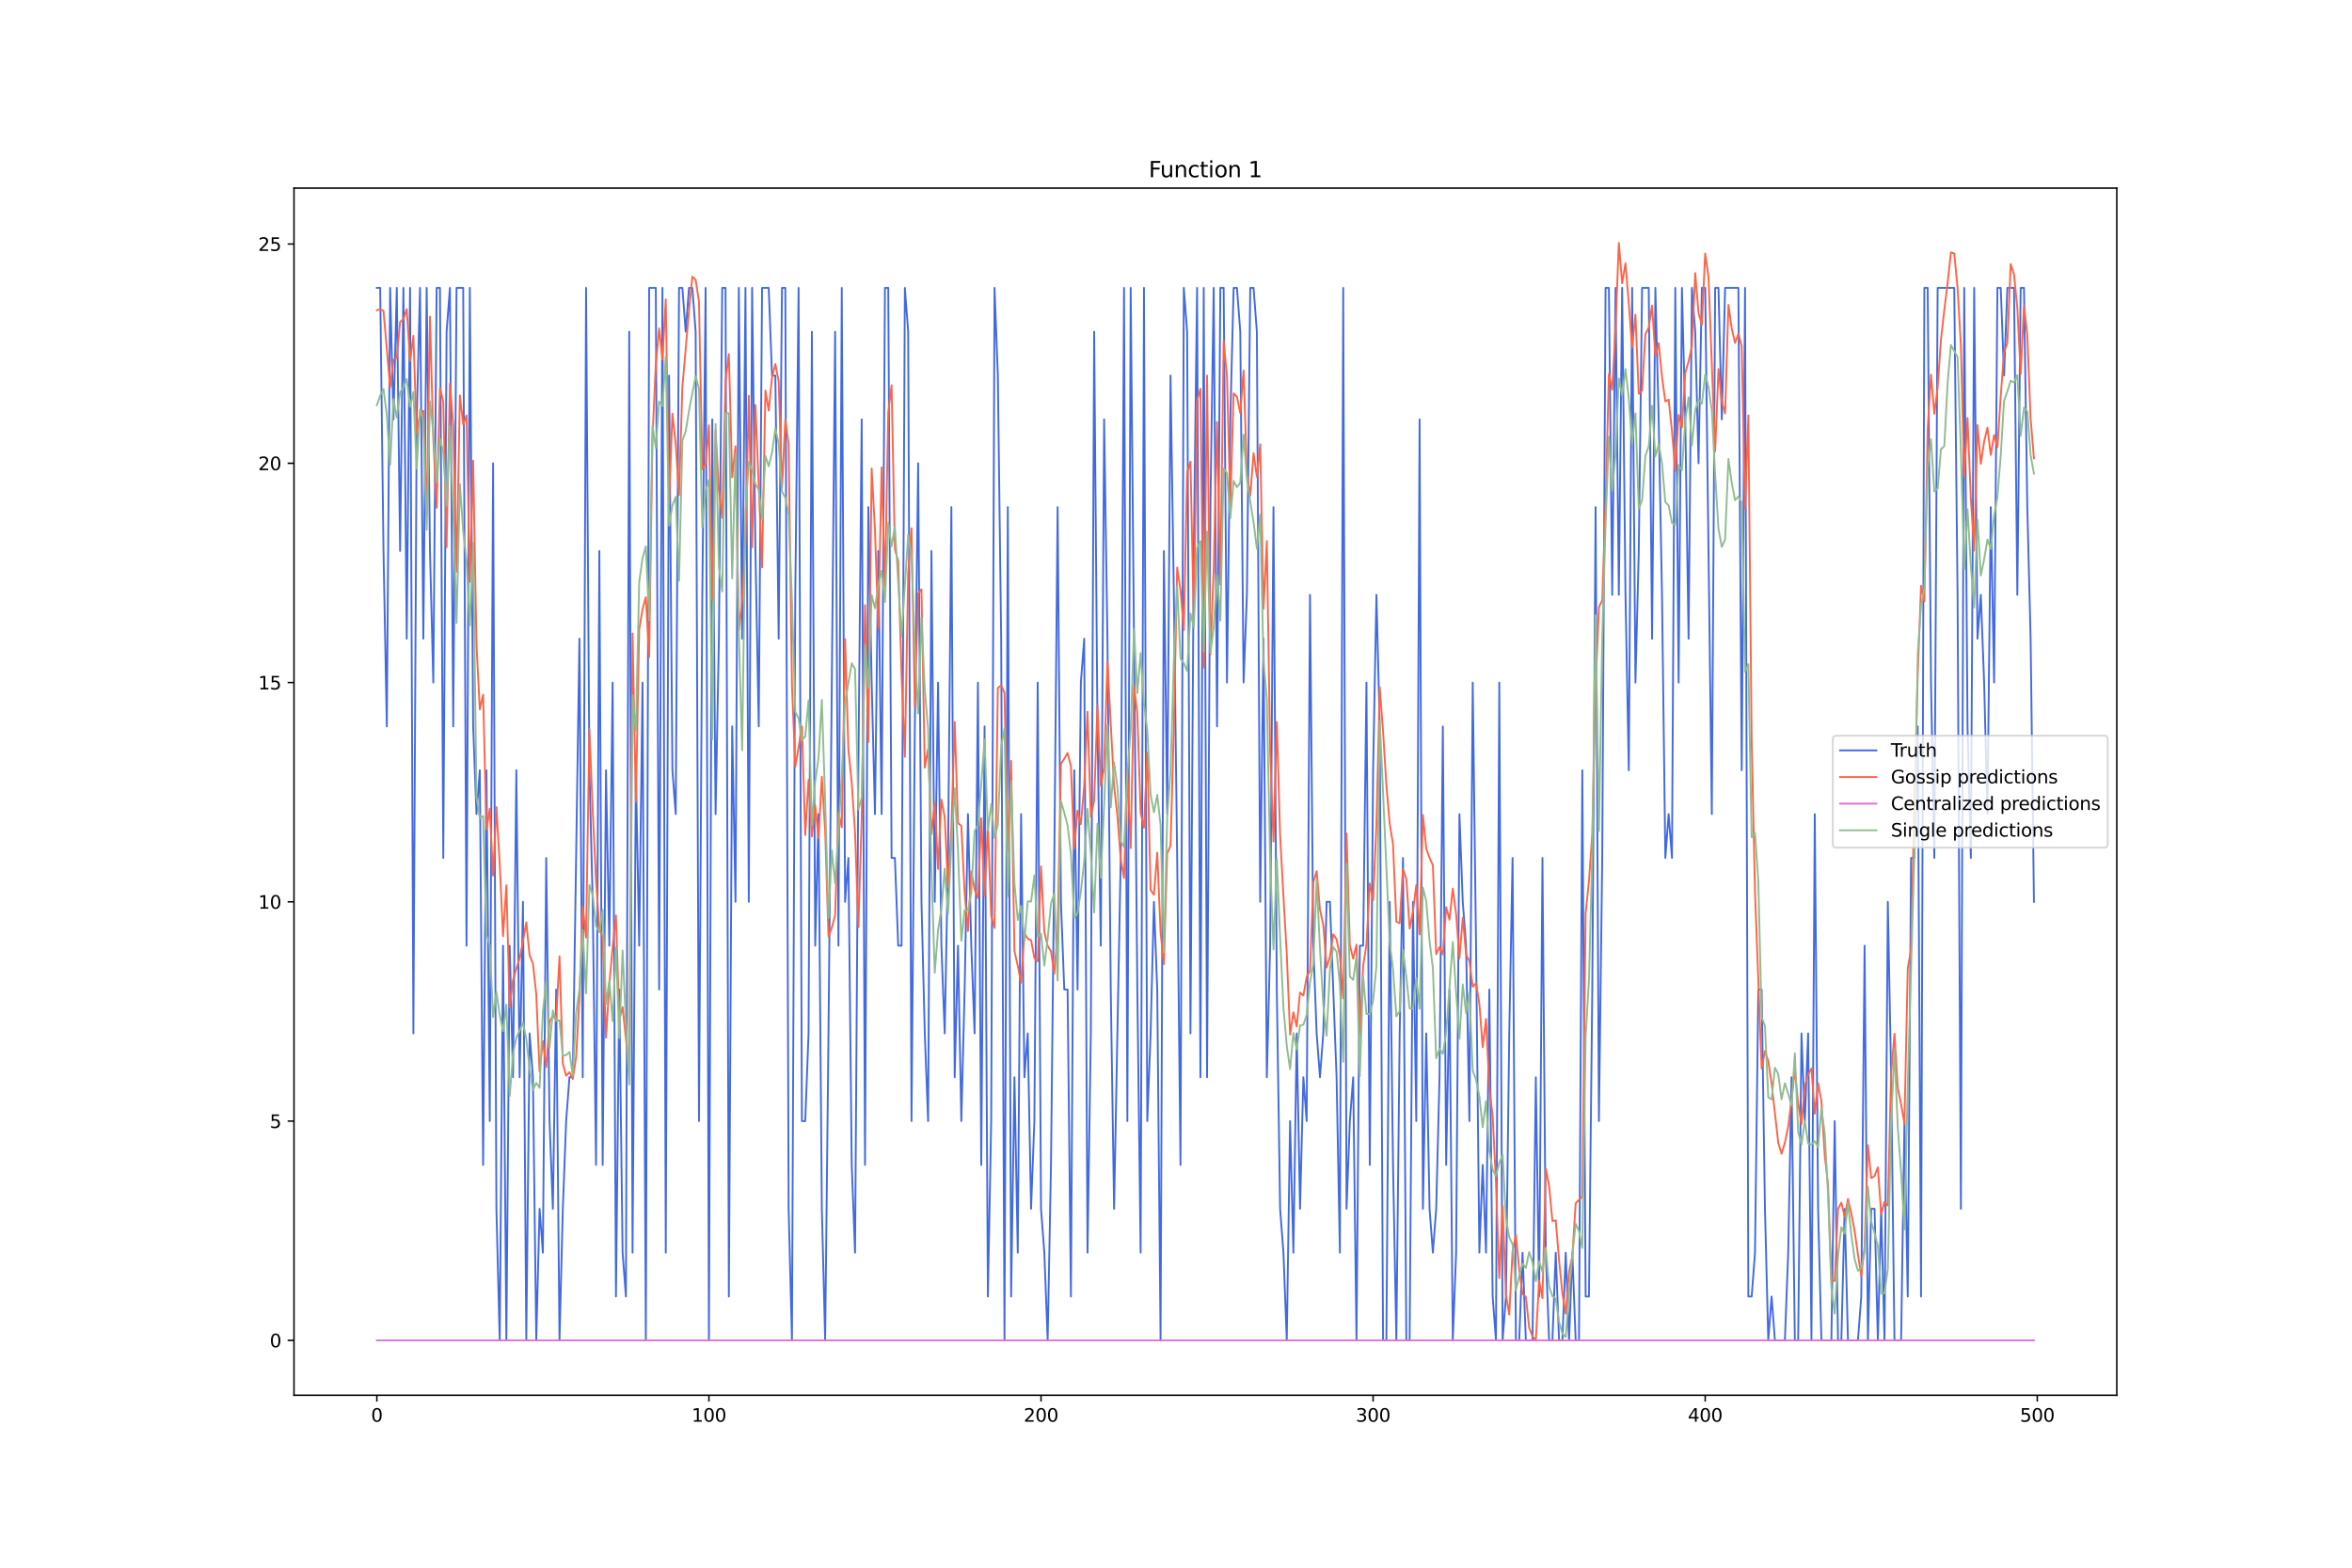 <?xml version="1.0" encoding="utf-8" standalone="no"?>
<!DOCTYPE svg PUBLIC "-//W3C//DTD SVG 1.1//EN"
  "http://www.w3.org/Graphics/SVG/1.1/DTD/svg11.dtd">
<svg xmlns:xlink="http://www.w3.org/1999/xlink" width="1296pt" height="864pt" viewBox="0 0 1296 864" xmlns="http://www.w3.org/2000/svg" version="1.1">
 <defs>
  <style type="text/css">*{stroke-linejoin: round; stroke-linecap: butt}</style>
 </defs>
 <g id="figure_1">
  <g id="patch_1">
   <path d="M 0 864 
L 1296 864 
L 1296 0 
L 0 0 
z
" style="fill: #ffffff"/>
  </g>
  <g id="axes_1">
   <g id="patch_2">
    <path d="M 162 768.96 
L 1166.4 768.96 
L 1166.4 103.68 
L 162 103.68 
z
" style="fill: #ffffff"/>
   </g>
   <g id="matplotlib.axis_1">
    <g id="xtick_1">
     <g id="line2d_1">
      <defs>
       <path id="m488f492be8" d="M 0 0 
L 0 3.5 
" style="stroke: #000000; stroke-width: 0.8"/>
      </defs>
      <g>
       <use xlink:href="#m488f492be8" x="207.655" y="768.96" style="stroke: #000000; stroke-width: 0.8"/>
      </g>
     </g>
     <g id="text_1">
      <!-- 0 -->
      <g transform="translate(204.473 783.558) scale(0.1 -0.1)">
       <defs>
        <path id="DejaVuSans-30" d="M 2034 4250 
Q 1547 4250 1301 3770 
Q 1056 3291 1056 2328 
Q 1056 1369 1301 889 
Q 1547 409 2034 409 
Q 2525 409 2770 889 
Q 3016 1369 3016 2328 
Q 3016 3291 2770 3770 
Q 2525 4250 2034 4250 
z
M 2034 4750 
Q 2819 4750 3233 4129 
Q 3647 3509 3647 2328 
Q 3647 1150 3233 529 
Q 2819 -91 2034 -91 
Q 1250 -91 836 529 
Q 422 1150 422 2328 
Q 422 3509 836 4129 
Q 1250 4750 2034 4750 
z
" transform="scale(0.016)"/>
       </defs>
       <use xlink:href="#DejaVuSans-30"/>
      </g>
     </g>
    </g>
    <g id="xtick_2">
     <g id="line2d_2">
      <g>
       <use xlink:href="#m488f492be8" x="390.639" y="768.96" style="stroke: #000000; stroke-width: 0.8"/>
      </g>
     </g>
     <g id="text_2">
      <!-- 100 -->
      <g transform="translate(381.095 783.558) scale(0.1 -0.1)">
       <defs>
        <path id="DejaVuSans-31" d="M 794 531 
L 1825 531 
L 1825 4091 
L 703 3866 
L 703 4441 
L 1819 4666 
L 2450 4666 
L 2450 531 
L 3481 531 
L 3481 0 
L 794 0 
L 794 531 
z
" transform="scale(0.016)"/>
       </defs>
       <use xlink:href="#DejaVuSans-31"/>
       <use xlink:href="#DejaVuSans-30" x="63.623"/>
       <use xlink:href="#DejaVuSans-30" x="127.246"/>
      </g>
     </g>
    </g>
    <g id="xtick_3">
     <g id="line2d_3">
      <g>
       <use xlink:href="#m488f492be8" x="573.623" y="768.96" style="stroke: #000000; stroke-width: 0.8"/>
      </g>
     </g>
     <g id="text_3">
      <!-- 200 -->
      <g transform="translate(564.079 783.558) scale(0.1 -0.1)">
       <defs>
        <path id="DejaVuSans-32" d="M 1228 531 
L 3431 531 
L 3431 0 
L 469 0 
L 469 531 
Q 828 903 1448 1529 
Q 2069 2156 2228 2338 
Q 2531 2678 2651 2914 
Q 2772 3150 2772 3378 
Q 2772 3750 2511 3984 
Q 2250 4219 1831 4219 
Q 1534 4219 1204 4116 
Q 875 4013 500 3803 
L 500 4441 
Q 881 4594 1212 4672 
Q 1544 4750 1819 4750 
Q 2544 4750 2975 4387 
Q 3406 4025 3406 3419 
Q 3406 3131 3298 2873 
Q 3191 2616 2906 2266 
Q 2828 2175 2409 1742 
Q 1991 1309 1228 531 
z
" transform="scale(0.016)"/>
       </defs>
       <use xlink:href="#DejaVuSans-32"/>
       <use xlink:href="#DejaVuSans-30" x="63.623"/>
       <use xlink:href="#DejaVuSans-30" x="127.246"/>
      </g>
     </g>
    </g>
    <g id="xtick_4">
     <g id="line2d_4">
      <g>
       <use xlink:href="#m488f492be8" x="756.607" y="768.96" style="stroke: #000000; stroke-width: 0.8"/>
      </g>
     </g>
     <g id="text_4">
      <!-- 300 -->
      <g transform="translate(747.063 783.558) scale(0.1 -0.1)">
       <defs>
        <path id="DejaVuSans-33" d="M 2597 2516 
Q 3050 2419 3304 2112 
Q 3559 1806 3559 1356 
Q 3559 666 3084 287 
Q 2609 -91 1734 -91 
Q 1441 -91 1130 -33 
Q 819 25 488 141 
L 488 750 
Q 750 597 1062 519 
Q 1375 441 1716 441 
Q 2309 441 2620 675 
Q 2931 909 2931 1356 
Q 2931 1769 2642 2001 
Q 2353 2234 1838 2234 
L 1294 2234 
L 1294 2753 
L 1863 2753 
Q 2328 2753 2575 2939 
Q 2822 3125 2822 3475 
Q 2822 3834 2567 4026 
Q 2313 4219 1838 4219 
Q 1578 4219 1281 4162 
Q 984 4106 628 3988 
L 628 4550 
Q 988 4650 1302 4700 
Q 1616 4750 1894 4750 
Q 2613 4750 3031 4423 
Q 3450 4097 3450 3541 
Q 3450 3153 3228 2886 
Q 3006 2619 2597 2516 
z
" transform="scale(0.016)"/>
       </defs>
       <use xlink:href="#DejaVuSans-33"/>
       <use xlink:href="#DejaVuSans-30" x="63.623"/>
       <use xlink:href="#DejaVuSans-30" x="127.246"/>
      </g>
     </g>
    </g>
    <g id="xtick_5">
     <g id="line2d_5">
      <g>
       <use xlink:href="#m488f492be8" x="939.591" y="768.96" style="stroke: #000000; stroke-width: 0.8"/>
      </g>
     </g>
     <g id="text_5">
      <!-- 400 -->
      <g transform="translate(930.047 783.558) scale(0.1 -0.1)">
       <defs>
        <path id="DejaVuSans-34" d="M 2419 4116 
L 825 1625 
L 2419 1625 
L 2419 4116 
z
M 2253 4666 
L 3047 4666 
L 3047 1625 
L 3713 1625 
L 3713 1100 
L 3047 1100 
L 3047 0 
L 2419 0 
L 2419 1100 
L 313 1100 
L 313 1709 
L 2253 4666 
z
" transform="scale(0.016)"/>
       </defs>
       <use xlink:href="#DejaVuSans-34"/>
       <use xlink:href="#DejaVuSans-30" x="63.623"/>
       <use xlink:href="#DejaVuSans-30" x="127.246"/>
      </g>
     </g>
    </g>
    <g id="xtick_6">
     <g id="line2d_6">
      <g>
       <use xlink:href="#m488f492be8" x="1122.575" y="768.96" style="stroke: #000000; stroke-width: 0.8"/>
      </g>
     </g>
     <g id="text_6">
      <!-- 500 -->
      <g transform="translate(1113.032 783.558) scale(0.1 -0.1)">
       <defs>
        <path id="DejaVuSans-35" d="M 691 4666 
L 3169 4666 
L 3169 4134 
L 1269 4134 
L 1269 2991 
Q 1406 3038 1543 3061 
Q 1681 3084 1819 3084 
Q 2600 3084 3056 2656 
Q 3513 2228 3513 1497 
Q 3513 744 3044 326 
Q 2575 -91 1722 -91 
Q 1428 -91 1123 -41 
Q 819 9 494 109 
L 494 744 
Q 775 591 1075 516 
Q 1375 441 1709 441 
Q 2250 441 2565 725 
Q 2881 1009 2881 1497 
Q 2881 1984 2565 2268 
Q 2250 2553 1709 2553 
Q 1456 2553 1204 2497 
Q 953 2441 691 2322 
L 691 4666 
z
" transform="scale(0.016)"/>
       </defs>
       <use xlink:href="#DejaVuSans-35"/>
       <use xlink:href="#DejaVuSans-30" x="63.623"/>
       <use xlink:href="#DejaVuSans-30" x="127.246"/>
      </g>
     </g>
    </g>
   </g>
   <g id="matplotlib.axis_2">
    <g id="ytick_1">
     <g id="line2d_7">
      <defs>
       <path id="m38dd32b2d1" d="M 0 0 
L -3.5 0 
" style="stroke: #000000; stroke-width: 0.8"/>
      </defs>
      <g>
       <use xlink:href="#m38dd32b2d1" x="162" y="738.72" style="stroke: #000000; stroke-width: 0.8"/>
      </g>
     </g>
     <g id="text_7">
      <!-- 0 -->
      <g transform="translate(148.637 742.519) scale(0.1 -0.1)">
       <use xlink:href="#DejaVuSans-30"/>
      </g>
     </g>
    </g>
    <g id="ytick_2">
     <g id="line2d_8">
      <g>
       <use xlink:href="#m38dd32b2d1" x="162" y="617.872" style="stroke: #000000; stroke-width: 0.8"/>
      </g>
     </g>
     <g id="text_8">
      <!-- 5 -->
      <g transform="translate(148.637 621.671) scale(0.1 -0.1)">
       <use xlink:href="#DejaVuSans-35"/>
      </g>
     </g>
    </g>
    <g id="ytick_3">
     <g id="line2d_9">
      <g>
       <use xlink:href="#m38dd32b2d1" x="162" y="497.023" style="stroke: #000000; stroke-width: 0.8"/>
      </g>
     </g>
     <g id="text_9">
      <!-- 10 -->
      <g transform="translate(142.275 500.823) scale(0.1 -0.1)">
       <use xlink:href="#DejaVuSans-31"/>
       <use xlink:href="#DejaVuSans-30" x="63.623"/>
      </g>
     </g>
    </g>
    <g id="ytick_4">
     <g id="line2d_10">
      <g>
       <use xlink:href="#m38dd32b2d1" x="162" y="376.175" style="stroke: #000000; stroke-width: 0.8"/>
      </g>
     </g>
     <g id="text_10">
      <!-- 15 -->
      <g transform="translate(142.275 379.974) scale(0.1 -0.1)">
       <use xlink:href="#DejaVuSans-31"/>
       <use xlink:href="#DejaVuSans-35" x="63.623"/>
      </g>
     </g>
    </g>
    <g id="ytick_5">
     <g id="line2d_11">
      <g>
       <use xlink:href="#m38dd32b2d1" x="162" y="255.327" style="stroke: #000000; stroke-width: 0.8"/>
      </g>
     </g>
     <g id="text_11">
      <!-- 20 -->
      <g transform="translate(142.275 259.126) scale(0.1 -0.1)">
       <use xlink:href="#DejaVuSans-32"/>
       <use xlink:href="#DejaVuSans-30" x="63.623"/>
      </g>
     </g>
    </g>
    <g id="ytick_6">
     <g id="line2d_12">
      <g>
       <use xlink:href="#m38dd32b2d1" x="162" y="134.479" style="stroke: #000000; stroke-width: 0.8"/>
      </g>
     </g>
     <g id="text_12">
      <!-- 25 -->
      <g transform="translate(142.275 138.278) scale(0.1 -0.1)">
       <use xlink:href="#DejaVuSans-32"/>
       <use xlink:href="#DejaVuSans-35" x="63.623"/>
      </g>
     </g>
    </g>
   </g>
   <g id="line2d_13">
    <path d="M 207.655 158.648 
L 209.484 158.648 
L 211.314 303.666 
L 213.144 400.345 
L 214.974 158.648 
L 216.804 231.157 
L 218.634 158.648 
L 220.463 303.666 
L 222.293 158.648 
L 224.123 352.005 
L 225.953 158.648 
L 227.783 569.532 
L 229.613 231.157 
L 231.442 158.648 
L 233.272 352.005 
L 235.102 158.648 
L 236.932 303.666 
L 238.762 376.175 
L 240.592 158.648 
L 242.422 158.648 
L 244.251 472.854 
L 246.081 182.818 
L 247.911 158.648 
L 249.741 400.345 
L 251.571 158.648 
L 255.23 158.648 
L 257.06 521.193 
L 258.89 158.648 
L 260.72 400.345 
L 262.55 448.684 
L 264.38 424.514 
L 266.209 642.041 
L 268.039 424.514 
L 269.869 617.872 
L 271.699 255.327 
L 273.529 666.211 
L 275.359 738.72 
L 277.189 521.193 
L 279.018 738.72 
L 280.848 521.193 
L 282.678 593.702 
L 284.508 424.514 
L 286.338 593.702 
L 288.168 497.023 
L 289.997 738.72 
L 291.827 569.532 
L 293.657 593.702 
L 295.487 738.72 
L 297.317 666.211 
L 299.147 690.381 
L 300.976 472.854 
L 302.806 617.872 
L 304.636 666.211 
L 306.466 545.363 
L 308.296 738.72 
L 310.126 666.211 
L 311.956 617.872 
L 313.785 593.702 
L 315.615 593.702 
L 319.275 352.005 
L 321.105 593.702 
L 322.935 158.648 
L 324.764 424.514 
L 326.594 497.023 
L 328.424 642.041 
L 330.254 303.666 
L 332.084 642.041 
L 333.914 424.514 
L 335.743 521.193 
L 337.573 376.175 
L 339.403 714.55 
L 341.233 545.363 
L 343.063 690.381 
L 344.893 714.55 
L 346.723 182.818 
L 348.552 690.381 
L 350.382 424.514 
L 352.212 521.193 
L 354.042 376.175 
L 355.872 738.72 
L 357.702 158.648 
L 361.361 158.648 
L 363.191 545.363 
L 365.021 158.648 
L 366.851 690.381 
L 368.681 206.987 
L 370.51 424.514 
L 372.34 448.684 
L 374.17 158.648 
L 376 158.648 
L 377.83 182.818 
L 379.66 158.648 
L 381.489 158.648 
L 383.319 182.818 
L 385.149 617.872 
L 386.979 327.836 
L 388.809 158.648 
L 390.639 738.72 
L 392.469 231.157 
L 394.298 448.684 
L 396.128 352.005 
L 397.958 158.648 
L 399.788 158.648 
L 401.618 714.55 
L 403.448 400.345 
L 405.277 497.023 
L 407.107 158.648 
L 408.937 352.005 
L 410.767 158.648 
L 412.597 497.023 
L 414.427 158.648 
L 416.256 303.666 
L 418.086 400.345 
L 419.916 158.648 
L 423.576 158.648 
L 425.406 206.987 
L 427.236 206.987 
L 429.065 352.005 
L 430.895 158.648 
L 432.725 158.648 
L 434.555 666.211 
L 436.385 738.72 
L 438.215 327.836 
L 440.044 158.648 
L 441.874 617.872 
L 443.704 617.872 
L 445.534 569.532 
L 447.364 182.818 
L 449.194 521.193 
L 451.023 448.684 
L 452.853 666.211 
L 454.683 738.72 
L 456.513 569.532 
L 460.173 182.818 
L 462.003 521.193 
L 463.832 158.648 
L 465.662 497.023 
L 467.492 472.854 
L 469.322 642.041 
L 471.152 690.381 
L 472.982 424.514 
L 474.811 231.157 
L 476.641 642.041 
L 478.471 279.496 
L 480.301 376.175 
L 482.131 448.684 
L 483.961 303.666 
L 485.79 448.684 
L 487.62 158.648 
L 489.45 158.648 
L 491.28 472.854 
L 493.11 472.854 
L 494.94 521.193 
L 496.77 521.193 
L 498.599 158.648 
L 500.429 182.818 
L 502.259 617.872 
L 504.089 400.345 
L 505.919 255.327 
L 507.749 497.023 
L 509.578 569.532 
L 511.408 617.872 
L 513.238 303.666 
L 515.068 497.023 
L 516.898 376.175 
L 518.728 521.193 
L 520.557 569.532 
L 522.387 472.854 
L 524.217 279.496 
L 526.047 593.702 
L 527.877 521.193 
L 529.707 617.872 
L 531.536 545.363 
L 533.366 448.684 
L 535.196 521.193 
L 537.026 569.532 
L 538.856 376.175 
L 540.686 642.041 
L 542.516 400.345 
L 544.345 714.55 
L 546.175 617.872 
L 548.005 158.648 
L 549.835 206.987 
L 551.665 352.005 
L 553.495 738.72 
L 555.324 279.496 
L 557.154 714.55 
L 558.984 593.702 
L 560.814 690.381 
L 562.644 448.684 
L 564.474 593.702 
L 566.303 569.532 
L 568.133 666.211 
L 569.963 617.872 
L 571.793 376.175 
L 573.623 666.211 
L 575.453 690.381 
L 577.283 738.72 
L 579.112 642.041 
L 580.942 472.854 
L 582.772 279.496 
L 584.602 497.023 
L 586.432 545.363 
L 588.262 545.363 
L 590.091 714.55 
L 591.921 424.514 
L 593.751 545.363 
L 595.581 376.175 
L 597.411 352.005 
L 599.241 690.381 
L 601.07 569.532 
L 602.9 182.818 
L 604.73 400.345 
L 606.56 521.193 
L 608.39 231.157 
L 610.22 352.005 
L 612.05 545.363 
L 613.879 666.211 
L 617.539 472.854 
L 619.369 158.648 
L 621.199 617.872 
L 623.029 158.648 
L 626.688 545.363 
L 628.518 690.381 
L 630.348 158.648 
L 632.178 617.872 
L 634.008 569.532 
L 635.837 497.023 
L 637.667 545.363 
L 639.497 738.72 
L 641.327 303.666 
L 643.157 448.684 
L 644.987 206.987 
L 646.817 327.836 
L 648.646 472.854 
L 650.476 642.041 
L 652.306 158.648 
L 654.136 182.818 
L 655.966 569.532 
L 657.796 303.666 
L 659.625 158.648 
L 661.455 593.702 
L 663.285 158.648 
L 665.115 593.702 
L 666.945 279.496 
L 668.775 158.648 
L 670.604 400.345 
L 672.434 158.648 
L 674.264 158.648 
L 676.094 376.175 
L 677.924 231.157 
L 679.754 158.648 
L 681.583 158.648 
L 683.413 182.818 
L 685.243 376.175 
L 687.073 327.836 
L 688.903 158.648 
L 690.733 158.648 
L 692.563 182.818 
L 694.392 497.023 
L 696.222 352.005 
L 698.052 593.702 
L 699.882 521.193 
L 701.712 279.496 
L 703.542 545.363 
L 705.371 666.211 
L 707.201 690.381 
L 709.031 738.72 
L 710.861 617.872 
L 712.691 690.381 
L 714.521 569.532 
L 716.35 666.211 
L 718.18 593.702 
L 720.01 617.872 
L 721.84 327.836 
L 723.67 521.193 
L 725.5 569.532 
L 727.33 593.702 
L 729.159 569.532 
L 730.989 497.023 
L 732.819 497.023 
L 736.479 593.702 
L 738.309 690.381 
L 740.138 158.648 
L 741.968 666.211 
L 743.798 617.872 
L 745.628 593.702 
L 747.458 738.72 
L 749.288 521.193 
L 751.117 521.193 
L 752.947 376.175 
L 754.777 642.041 
L 756.607 424.514 
L 758.437 327.836 
L 760.267 400.345 
L 762.097 738.72 
L 763.926 738.72 
L 765.756 497.023 
L 767.586 642.041 
L 769.416 738.72 
L 771.246 569.532 
L 773.076 472.854 
L 774.905 738.72 
L 776.735 738.72 
L 778.565 497.023 
L 780.395 617.872 
L 782.225 231.157 
L 784.055 666.211 
L 785.884 569.532 
L 787.714 666.211 
L 789.544 690.381 
L 791.374 666.211 
L 793.204 593.702 
L 795.034 400.345 
L 796.864 642.041 
L 798.693 545.363 
L 800.523 738.72 
L 802.353 690.381 
L 804.183 448.684 
L 806.013 497.023 
L 807.843 521.193 
L 809.672 617.872 
L 811.502 376.175 
L 813.332 521.193 
L 815.162 690.381 
L 816.992 642.041 
L 818.822 690.381 
L 820.651 545.363 
L 822.481 714.55 
L 824.311 738.72 
L 826.141 376.175 
L 827.971 738.72 
L 829.801 714.55 
L 831.63 569.532 
L 833.46 472.854 
L 835.29 738.72 
L 837.12 738.72 
L 838.95 690.381 
L 840.78 738.72 
L 844.439 738.72 
L 846.269 593.702 
L 848.099 714.55 
L 849.929 472.854 
L 851.759 690.381 
L 853.589 738.72 
L 855.418 738.72 
L 857.248 690.381 
L 859.078 738.72 
L 860.908 738.72 
L 862.738 690.381 
L 864.568 738.72 
L 866.397 690.381 
L 868.227 738.72 
L 870.057 738.72 
L 871.887 424.514 
L 873.717 714.55 
L 875.547 714.55 
L 877.377 545.363 
L 879.206 279.496 
L 881.036 617.872 
L 882.866 472.854 
L 884.696 158.648 
L 886.526 158.648 
L 888.356 327.836 
L 890.185 158.648 
L 892.015 327.836 
L 893.845 158.648 
L 895.675 327.836 
L 897.505 424.514 
L 899.335 158.648 
L 901.164 376.175 
L 902.994 303.666 
L 904.824 158.648 
L 908.484 158.648 
L 910.314 352.005 
L 912.144 158.648 
L 913.973 231.157 
L 915.803 327.836 
L 917.633 472.854 
L 919.463 448.684 
L 921.293 472.854 
L 923.123 158.648 
L 924.952 376.175 
L 926.782 158.648 
L 928.612 231.157 
L 930.442 352.005 
L 932.272 158.648 
L 934.102 182.818 
L 935.931 255.327 
L 937.761 158.648 
L 939.591 158.648 
L 943.251 448.684 
L 945.081 158.648 
L 946.911 158.648 
L 948.74 231.157 
L 950.57 158.648 
L 957.89 158.648 
L 959.719 424.514 
L 961.549 158.648 
L 963.379 714.55 
L 965.209 714.55 
L 967.039 690.381 
L 968.869 545.363 
L 970.698 545.363 
L 972.528 666.211 
L 974.358 738.72 
L 976.188 714.55 
L 978.018 738.72 
L 983.507 738.72 
L 985.337 690.381 
L 987.167 593.702 
L 988.997 738.72 
L 990.827 738.72 
L 992.657 569.532 
L 994.486 617.872 
L 996.316 569.532 
L 998.146 738.72 
L 999.976 448.684 
L 1001.806 666.211 
L 1003.636 738.72 
L 1009.125 738.72 
L 1010.955 617.872 
L 1012.785 738.72 
L 1014.615 738.72 
L 1016.444 666.211 
L 1018.274 738.72 
L 1023.764 738.72 
L 1025.594 714.55 
L 1027.424 521.193 
L 1029.253 738.72 
L 1031.083 666.211 
L 1032.913 666.211 
L 1034.743 738.72 
L 1036.573 666.211 
L 1038.403 738.72 
L 1040.232 497.023 
L 1042.062 593.702 
L 1043.892 738.72 
L 1047.552 738.72 
L 1049.382 617.872 
L 1051.211 714.55 
L 1053.041 472.854 
L 1054.871 472.854 
L 1056.701 400.345 
L 1058.531 714.55 
L 1060.361 158.648 
L 1062.191 158.648 
L 1064.02 376.175 
L 1065.85 472.854 
L 1067.68 158.648 
L 1076.829 158.648 
L 1078.659 327.836 
L 1080.489 666.211 
L 1082.319 158.648 
L 1084.149 400.345 
L 1085.978 472.854 
L 1087.808 158.648 
L 1089.638 352.005 
L 1091.468 327.836 
L 1093.298 376.175 
L 1095.128 448.684 
L 1096.958 279.496 
L 1098.787 376.175 
L 1100.617 158.648 
L 1102.447 158.648 
L 1104.277 206.987 
L 1106.107 158.648 
L 1109.766 158.648 
L 1111.596 327.836 
L 1113.426 158.648 
L 1115.256 158.648 
L 1117.086 279.496 
L 1118.916 352.005 
L 1120.745 497.023 
L 1120.745 497.023 
" clip-path="url(#pbb83755f34)" style="fill: none; stroke: #4169e1; stroke-linecap: square"/>
   </g>
   <g id="line2d_14">
    <path d="M 207.655 170.988 
L 209.484 170.5 
L 211.314 171.361 
L 214.974 213.461 
L 216.804 198.155 
L 218.634 197.284 
L 220.463 177.387 
L 222.293 175.874 
L 224.123 170.337 
L 225.953 199.035 
L 227.783 185.025 
L 229.613 239.07 
L 231.442 227.639 
L 233.272 226.363 
L 235.102 283.243 
L 236.932 174.48 
L 238.762 242.036 
L 240.592 279.849 
L 242.422 213.701 
L 244.251 221.433 
L 246.081 301.557 
L 247.911 211.325 
L 249.741 234.482 
L 251.571 315.051 
L 253.401 217.924 
L 255.23 233.953 
L 257.06 228.949 
L 258.89 320.656 
L 260.72 253.886 
L 262.55 355.298 
L 264.38 390.987 
L 266.209 382.854 
L 268.039 457.064 
L 269.869 445.715 
L 271.699 482.598 
L 273.529 444.804 
L 275.359 476.287 
L 277.189 515.98 
L 279.018 487.897 
L 280.848 555.141 
L 282.678 540.201 
L 284.508 533.795 
L 286.338 528.26 
L 288.168 518.618 
L 289.997 508.363 
L 291.827 526.575 
L 293.657 530.995 
L 295.487 547.919 
L 297.317 590.621 
L 299.147 573.769 
L 300.976 588.129 
L 302.806 563.22 
L 304.636 559.671 
L 306.466 562.229 
L 308.296 527.048 
L 310.126 586.18 
L 311.956 592.863 
L 313.785 590.929 
L 315.615 594.683 
L 317.445 582.58 
L 319.275 550.04 
L 321.105 499.487 
L 322.935 516.723 
L 324.764 401.753 
L 326.594 446.654 
L 328.424 485.081 
L 330.254 511.648 
L 332.084 516.35 
L 333.914 571.928 
L 335.743 542.354 
L 337.573 521.994 
L 339.403 504.53 
L 341.233 562.019 
L 343.063 555.041 
L 344.893 572.344 
L 346.723 591.313 
L 348.552 349.122 
L 350.382 442.113 
L 352.212 347.066 
L 354.042 335.807 
L 355.872 329.092 
L 357.702 362.104 
L 359.531 241.064 
L 361.361 200.846 
L 363.191 181.017 
L 365.021 198.155 
L 366.851 165.044 
L 368.681 277.433 
L 370.51 227.98 
L 372.34 244.808 
L 374.17 272.904 
L 376 213.317 
L 379.66 171.13 
L 381.489 152.495 
L 383.319 154.224 
L 385.149 166.216 
L 386.979 258.565 
L 388.809 255.848 
L 390.639 234.387 
L 392.469 330.532 
L 394.298 237.038 
L 396.128 270.252 
L 397.958 285.36 
L 399.788 210.126 
L 401.618 195.143 
L 403.448 263.077 
L 405.277 245.964 
L 407.107 347.277 
L 408.937 330.794 
L 410.767 298.383 
L 412.597 218.098 
L 414.427 301.696 
L 416.256 223.24 
L 419.916 312.717 
L 421.746 215.226 
L 423.576 226.294 
L 425.406 207.951 
L 427.236 200.634 
L 429.065 210.168 
L 430.895 268.842 
L 432.725 231.339 
L 434.555 245.029 
L 436.385 377.511 
L 438.215 422.546 
L 440.044 411.87 
L 441.874 400.42 
L 443.704 460.217 
L 445.534 429.707 
L 447.364 461.026 
L 449.194 443.816 
L 451.023 461.859 
L 452.853 428.124 
L 454.683 458.011 
L 456.513 516.178 
L 458.343 511.306 
L 460.173 504.211 
L 462.003 447.753 
L 463.832 455.99 
L 465.662 352.23 
L 467.492 413.249 
L 469.322 431.408 
L 471.152 458.737 
L 472.982 510.969 
L 474.811 451.247 
L 476.641 333.521 
L 478.471 408.991 
L 480.301 258.187 
L 482.131 292.255 
L 483.961 346.211 
L 485.79 257.648 
L 487.62 323.307 
L 489.45 227.362 
L 491.28 212.254 
L 493.11 302.872 
L 494.94 309.394 
L 496.77 371.769 
L 498.599 417.128 
L 500.429 315.924 
L 502.259 291.123 
L 504.089 389.397 
L 505.919 326.996 
L 507.749 324.839 
L 509.578 423.068 
L 511.408 412.788 
L 513.238 459.738 
L 515.068 442.338 
L 516.898 478.916 
L 518.728 440.724 
L 520.557 450.369 
L 522.387 488.719 
L 524.217 456.44 
L 526.047 397.876 
L 527.877 453.68 
L 529.707 455.101 
L 531.536 492.107 
L 533.366 513.137 
L 535.196 480.27 
L 537.026 490.224 
L 538.856 494.922 
L 540.686 450.975 
L 542.516 493.532 
L 544.345 454.579 
L 546.175 504.906 
L 548.005 511.443 
L 549.835 379.161 
L 551.665 377.736 
L 553.495 381.86 
L 555.324 469.439 
L 557.154 419.334 
L 558.984 524.092 
L 560.814 532.325 
L 562.644 541.669 
L 564.474 514.318 
L 566.303 517.345 
L 568.133 518.111 
L 569.963 528.074 
L 571.793 529.79 
L 573.623 477.484 
L 575.453 513.591 
L 577.283 521.303 
L 579.112 524.32 
L 580.942 536.561 
L 582.772 513.524 
L 584.602 420.947 
L 586.432 418.142 
L 588.262 414.993 
L 590.091 422.281 
L 591.921 467.727 
L 593.751 446.706 
L 595.581 454.199 
L 597.411 433.177 
L 599.241 392.265 
L 601.07 450.154 
L 602.9 441.372 
L 604.73 388.903 
L 606.56 433.038 
L 608.39 423.031 
L 610.22 364.414 
L 613.879 433.29 
L 615.709 449.605 
L 617.539 473.592 
L 619.369 483.912 
L 621.199 425.129 
L 623.029 467.408 
L 624.858 378.019 
L 626.688 393.153 
L 628.518 447.993 
L 630.348 456.17 
L 632.178 414.746 
L 634.008 490.48 
L 635.837 493.114 
L 637.667 469.901 
L 639.497 514.019 
L 641.327 531.383 
L 643.157 470.366 
L 644.987 466.051 
L 646.817 401.053 
L 648.646 312.768 
L 650.476 325.215 
L 652.306 347.277 
L 654.136 260.353 
L 655.966 254.466 
L 657.796 342.279 
L 659.625 220.671 
L 661.455 214.285 
L 663.285 367.991 
L 665.115 206.941 
L 666.945 360.669 
L 668.775 313.447 
L 670.604 232.57 
L 672.434 322.201 
L 674.264 187.976 
L 676.094 207.479 
L 677.924 277.962 
L 679.754 216.762 
L 681.583 218.728 
L 683.413 227.61 
L 685.243 204.147 
L 687.073 261.477 
L 688.903 273.247 
L 690.733 249.732 
L 692.563 262.757 
L 694.392 244.871 
L 696.222 335.54 
L 698.052 298.184 
L 699.882 414.327 
L 701.712 463.797 
L 703.542 397.839 
L 705.371 460.367 
L 707.201 494.111 
L 709.031 525.655 
L 710.861 570.179 
L 712.691 557.966 
L 714.521 565.775 
L 716.35 547.022 
L 718.18 548.683 
L 720.01 538.284 
L 721.84 535.156 
L 723.67 486.262 
L 725.5 480.12 
L 727.33 501.271 
L 729.159 509.844 
L 730.989 533.261 
L 732.819 527.218 
L 734.649 514.927 
L 736.479 517.697 
L 738.309 526.759 
L 740.138 550.197 
L 741.968 459.381 
L 743.798 520.961 
L 745.628 528.394 
L 747.458 520.604 
L 749.288 569.244 
L 751.117 532.415 
L 752.947 520.513 
L 754.777 486.924 
L 756.607 496.146 
L 758.437 454.853 
L 760.267 378.834 
L 762.097 403.069 
L 763.926 432.772 
L 765.756 453.934 
L 767.586 465.356 
L 769.416 508.014 
L 771.246 508.798 
L 773.076 478.892 
L 774.905 484.302 
L 776.735 511.756 
L 778.565 502.438 
L 780.395 487.813 
L 782.225 515.014 
L 784.055 449.181 
L 785.884 467.63 
L 787.714 472.764 
L 789.544 476.879 
L 791.374 525.878 
L 793.204 521.978 
L 795.034 526.032 
L 796.864 499.989 
L 798.693 506.886 
L 800.523 489.727 
L 802.353 503.789 
L 804.183 528.176 
L 806.013 505.743 
L 807.843 526.077 
L 809.672 529.718 
L 811.502 543.823 
L 813.332 541.883 
L 815.162 553.232 
L 816.992 577.175 
L 818.822 561.553 
L 820.651 599.666 
L 822.481 614.927 
L 824.311 651.607 
L 826.141 704.407 
L 827.971 664.566 
L 829.801 713.402 
L 831.63 724.529 
L 833.46 689.47 
L 835.29 680.692 
L 837.12 699.764 
L 838.95 713.148 
L 840.78 714.74 
L 842.61 731.769 
L 844.439 736.517 
L 846.269 738.72 
L 848.099 705.835 
L 849.929 715.478 
L 851.759 644.073 
L 853.589 653.567 
L 855.418 672.962 
L 857.248 672.576 
L 859.078 694.556 
L 860.908 712.815 
L 862.738 723.998 
L 864.568 700.879 
L 866.397 692.158 
L 868.227 663.177 
L 870.057 661.231 
L 871.887 659.638 
L 873.717 503.297 
L 875.547 485.643 
L 877.377 459.278 
L 879.206 377.99 
L 881.036 334.67 
L 882.866 330.751 
L 884.696 277.387 
L 886.526 206.032 
L 888.356 214.821 
L 890.185 180.88 
L 892.015 133.92 
L 893.845 156.136 
L 895.675 145.085 
L 897.505 167.445 
L 899.335 191.541 
L 901.164 173.433 
L 902.994 217.042 
L 904.824 215.262 
L 906.654 184.157 
L 908.484 180.549 
L 910.314 168.367 
L 912.144 196.318 
L 913.973 189.197 
L 915.803 207.765 
L 917.633 221.286 
L 919.463 220.221 
L 921.293 237.616 
L 923.123 259.412 
L 924.952 228.696 
L 926.782 235.612 
L 928.612 205.519 
L 930.442 199.207 
L 932.272 190.916 
L 934.102 150.477 
L 935.931 172.52 
L 937.761 178.983 
L 939.591 139.697 
L 941.421 152.656 
L 945.081 248.8 
L 946.911 203.344 
L 948.74 221.277 
L 950.57 227.866 
L 952.4 168.004 
L 954.23 181.139 
L 956.06 189.035 
L 957.89 183.92 
L 959.719 190.711 
L 961.549 280.508 
L 963.379 228.963 
L 965.209 408.396 
L 967.039 491.686 
L 970.698 588.973 
L 972.528 579.227 
L 974.358 584.864 
L 976.188 597.092 
L 979.848 629.812 
L 981.678 635.935 
L 983.507 629.834 
L 985.337 620.875 
L 987.167 606.459 
L 988.997 589.572 
L 990.827 608.031 
L 992.657 619.627 
L 994.486 598.377 
L 996.316 592.164 
L 998.146 588.844 
L 999.976 613.786 
L 1001.806 597.043 
L 1003.636 606.815 
L 1005.465 636.872 
L 1007.295 653.077 
L 1009.125 705.789 
L 1010.955 705.926 
L 1012.785 666.239 
L 1014.615 662.804 
L 1016.444 670.699 
L 1018.274 660.752 
L 1020.104 668.573 
L 1021.934 678.536 
L 1023.764 691.359 
L 1025.594 703.271 
L 1027.424 687.119 
L 1029.253 631.068 
L 1031.083 649.286 
L 1032.913 648.132 
L 1034.743 643.342 
L 1036.573 669.213 
L 1038.403 662.353 
L 1040.232 664.433 
L 1042.062 591.482 
L 1043.892 569.714 
L 1045.722 599.811 
L 1047.552 608.555 
L 1049.382 619.282 
L 1051.211 533.7 
L 1053.041 523.137 
L 1054.871 441.003 
L 1056.701 372.117 
L 1058.531 322.817 
L 1060.361 331.518 
L 1062.191 236.142 
L 1064.02 206.492 
L 1065.85 228.088 
L 1067.68 213.58 
L 1069.51 187.046 
L 1071.34 170.972 
L 1073.17 156.147 
L 1074.999 139.096 
L 1076.829 139.705 
L 1078.659 158.55 
L 1080.489 190.358 
L 1082.319 262.544 
L 1084.149 230.328 
L 1085.978 274.88 
L 1087.808 303.478 
L 1089.638 234.293 
L 1091.468 255.66 
L 1093.298 243.351 
L 1095.128 235.694 
L 1096.958 250.779 
L 1098.787 239.757 
L 1100.617 246.522 
L 1102.447 218.23 
L 1104.277 194.27 
L 1106.107 188.914 
L 1107.937 145.568 
L 1109.766 151.263 
L 1111.596 169.745 
L 1113.426 206.225 
L 1115.256 168.654 
L 1117.086 184.619 
L 1118.916 230.687 
L 1120.745 252.629 
L 1120.745 252.629 
" clip-path="url(#pbb83755f34)" style="fill: none; stroke: #ff6347; stroke-linecap: square"/>
   </g>
   <g id="line2d_15">
    <path d="M 207.655 738.72 
L 1120.745 738.72 
L 1120.745 738.72 
" clip-path="url(#pbb83755f34)" style="fill: none; stroke: #da70d6; stroke-linecap: square"/>
   </g>
   <g id="line2d_16">
    <path d="M 207.655 223.333 
L 209.484 218.025 
L 211.314 214.409 
L 213.144 228.76 
L 214.974 256.156 
L 216.804 220.013 
L 218.634 230.141 
L 220.463 216.13 
L 222.293 213.559 
L 224.123 208.876 
L 225.953 224.141 
L 227.783 216.077 
L 229.613 258.295 
L 231.442 225.69 
L 233.272 232.006 
L 235.102 292.008 
L 236.932 221.219 
L 238.762 238.257 
L 240.592 265.911 
L 242.422 241.819 
L 244.251 249.167 
L 246.081 278.74 
L 247.911 234.722 
L 249.741 282.579 
L 251.571 343.399 
L 253.401 266.836 
L 255.23 292.732 
L 257.06 308.979 
L 258.89 344.833 
L 260.72 298.996 
L 262.55 439.337 
L 264.38 450.854 
L 266.209 449.781 
L 268.039 515.365 
L 269.869 520.938 
L 271.699 560.55 
L 273.529 546.681 
L 275.359 559.385 
L 277.189 568.32 
L 279.018 553.64 
L 280.848 604.094 
L 282.678 580.82 
L 284.508 571.992 
L 286.338 567.972 
L 288.168 563.608 
L 289.997 572.503 
L 291.827 589.023 
L 293.657 600.807 
L 295.487 596.826 
L 297.317 599.51 
L 299.147 557.385 
L 300.976 540.89 
L 302.806 577.504 
L 304.636 556.919 
L 306.466 562.661 
L 308.296 562.336 
L 310.126 581.913 
L 311.956 581.478 
L 313.785 579.812 
L 315.615 592.763 
L 317.445 558.285 
L 319.275 545.441 
L 321.105 512.475 
L 322.935 547.546 
L 324.764 487.72 
L 326.594 493.138 
L 328.424 510.303 
L 330.254 513.74 
L 332.084 501.366 
L 333.914 553.303 
L 335.743 540.761 
L 337.573 562.741 
L 339.403 522.207 
L 341.233 572.191 
L 343.063 523.79 
L 344.893 563.76 
L 346.723 597.717 
L 348.552 383.216 
L 350.382 402.736 
L 352.212 320.697 
L 354.042 307.778 
L 355.872 301.057 
L 357.702 341.898 
L 359.531 234.494 
L 361.361 246.822 
L 363.191 221.277 
L 365.021 223.72 
L 366.851 196.74 
L 368.681 289.762 
L 370.51 278.53 
L 372.34 273.768 
L 374.17 320.077 
L 376 242.766 
L 377.83 237.701 
L 379.66 226.363 
L 383.319 207.364 
L 385.149 214.144 
L 386.979 290.602 
L 388.809 270.374 
L 390.639 264.448 
L 392.469 407.463 
L 394.298 233.711 
L 396.128 312.542 
L 397.958 325.954 
L 399.788 227.644 
L 401.618 227.744 
L 403.448 318.743 
L 405.277 249.82 
L 407.107 348.595 
L 408.937 413.525 
L 410.767 281.855 
L 412.597 254.578 
L 414.427 258.982 
L 416.256 266.793 
L 418.086 269.905 
L 419.916 286.013 
L 421.746 251.191 
L 423.576 256.985 
L 425.406 249.46 
L 427.236 236.081 
L 429.065 244.522 
L 430.895 270.962 
L 432.725 274.204 
L 434.555 283.568 
L 436.385 330.818 
L 438.215 392.401 
L 440.044 395.855 
L 441.874 407.775 
L 443.704 405.882 
L 445.534 385.997 
L 447.364 454.923 
L 449.194 430.66 
L 451.023 417.876 
L 452.853 385.8 
L 454.683 441.476 
L 456.513 506.012 
L 458.343 468.693 
L 460.173 486.646 
L 462.003 459.195 
L 463.832 426.503 
L 465.662 387.13 
L 469.322 365.567 
L 471.152 368.732 
L 472.982 446.131 
L 474.811 439.612 
L 476.641 355.365 
L 478.471 379.224 
L 480.301 327.974 
L 482.131 335.232 
L 483.961 322.321 
L 485.79 314.641 
L 487.62 331.819 
L 489.45 288.078 
L 491.28 301.121 
L 493.11 290.235 
L 494.94 321.457 
L 496.77 350.483 
L 500.429 294.707 
L 502.259 306.52 
L 504.089 356.617 
L 505.919 393.251 
L 507.749 340.485 
L 509.578 380.237 
L 511.408 401.332 
L 513.238 478.965 
L 515.068 536.136 
L 516.898 512.599 
L 518.728 501.026 
L 520.557 478.73 
L 522.387 503.494 
L 524.217 465.774 
L 526.047 434.45 
L 527.877 468.778 
L 529.707 518.519 
L 531.536 501.58 
L 533.366 501.816 
L 535.196 492.231 
L 537.026 457.974 
L 538.856 454.756 
L 540.686 432.488 
L 542.516 407.513 
L 544.345 457.575 
L 546.175 443.096 
L 548.005 461.8 
L 549.835 454.65 
L 551.665 411.331 
L 553.495 401.556 
L 555.324 493.867 
L 557.154 430.573 
L 558.984 486.778 
L 560.814 507.017 
L 562.644 499.171 
L 564.474 518.586 
L 566.303 496.711 
L 568.133 496.922 
L 569.963 482.429 
L 571.793 516.3 
L 573.623 514.64 
L 575.453 532.179 
L 577.283 517.488 
L 579.112 497.973 
L 580.942 492.421 
L 582.772 540.411 
L 584.602 441.534 
L 586.432 447.962 
L 588.262 454.974 
L 590.091 470.355 
L 591.921 506.111 
L 593.751 503.074 
L 595.581 491.247 
L 597.411 474.782 
L 599.241 445.793 
L 601.07 470.453 
L 602.9 502.872 
L 604.73 453.933 
L 606.56 483.826 
L 608.39 444.306 
L 610.22 399.575 
L 612.05 444.997 
L 613.879 420.081 
L 615.709 433.687 
L 617.539 463.681 
L 619.369 466.741 
L 621.199 425.948 
L 623.029 402.459 
L 624.858 346.883 
L 626.688 382.001 
L 628.518 359.927 
L 630.348 388.034 
L 632.178 402.348 
L 634.008 438.016 
L 635.837 447.647 
L 637.667 438.056 
L 639.497 454.775 
L 641.327 524.737 
L 643.157 450.352 
L 644.987 425.083 
L 646.817 364.24 
L 648.646 322.992 
L 650.476 362.923 
L 652.306 365.519 
L 654.136 369.854 
L 655.966 338.068 
L 657.796 345.608 
L 659.625 301.847 
L 661.455 298.246 
L 663.285 359.239 
L 665.115 292.877 
L 666.945 359.851 
L 668.775 345.76 
L 670.604 316.758 
L 672.434 342.017 
L 674.264 258.105 
L 676.094 260.796 
L 677.924 285.71 
L 679.754 265.002 
L 681.583 268.535 
L 683.413 266.059 
L 685.243 239.559 
L 687.073 263.913 
L 688.903 276.312 
L 690.733 287.739 
L 692.563 302.415 
L 694.392 283.64 
L 696.222 364.211 
L 698.052 385.388 
L 699.882 475.032 
L 701.712 523.238 
L 703.542 473.404 
L 705.371 516.64 
L 707.201 555.237 
L 709.031 576.282 
L 710.861 589.275 
L 712.691 569.303 
L 714.521 578.34 
L 716.35 565.216 
L 718.18 564.74 
L 720.01 559.396 
L 721.84 541.434 
L 723.67 531.393 
L 725.5 484.988 
L 727.33 522.744 
L 729.159 553.828 
L 730.989 570.813 
L 732.819 534.379 
L 734.649 521.935 
L 736.479 524.549 
L 738.309 542.758 
L 740.138 585.244 
L 741.968 476.154 
L 743.798 538.205 
L 745.628 540.024 
L 747.458 527.132 
L 749.288 593.045 
L 751.117 538.141 
L 752.947 558.766 
L 754.777 558.95 
L 756.607 551.616 
L 758.437 532.671 
L 760.267 397.355 
L 762.097 436.896 
L 765.756 519.465 
L 767.586 534.172 
L 769.416 560.162 
L 771.246 557.297 
L 773.076 523.478 
L 774.905 538.283 
L 776.735 555.774 
L 778.565 555.823 
L 780.395 538.929 
L 782.225 555.963 
L 784.055 489.18 
L 785.884 496.607 
L 787.714 518.663 
L 789.544 533.593 
L 791.374 583.255 
L 793.204 577.963 
L 795.034 580.843 
L 796.864 568.938 
L 800.523 519.19 
L 802.353 547.348 
L 804.183 572.465 
L 806.013 542.558 
L 807.843 558.304 
L 809.672 546.941 
L 811.502 589.945 
L 813.332 595.074 
L 815.162 604.181 
L 816.992 621.25 
L 818.822 606.877 
L 820.651 634.461 
L 822.481 644.597 
L 824.311 648.165 
L 826.141 640.871 
L 827.971 636.408 
L 829.801 671.437 
L 831.63 681.869 
L 833.46 685.753 
L 835.29 711.112 
L 837.12 703.136 
L 838.95 696.458 
L 840.78 698.765 
L 842.61 690.002 
L 844.439 695.693 
L 846.269 706.139 
L 848.099 695.175 
L 849.929 700.836 
L 851.759 687.691 
L 853.589 708.95 
L 855.418 714.364 
L 857.248 715.582 
L 859.078 728.61 
L 860.908 734.925 
L 862.738 736.902 
L 864.568 712.251 
L 866.397 691.613 
L 868.227 674.423 
L 870.057 678.588 
L 871.887 687.821 
L 873.717 571.57 
L 875.547 540.135 
L 877.377 470.038 
L 879.206 339.032 
L 881.036 458.003 
L 882.866 351.702 
L 884.696 289.673 
L 886.526 240.574 
L 888.356 270.53 
L 890.185 250.399 
L 892.015 208.579 
L 893.845 217.967 
L 895.675 203.417 
L 897.505 219.775 
L 899.335 244.485 
L 901.164 227.767 
L 902.994 280.367 
L 904.824 275.793 
L 906.654 251.193 
L 908.484 245.975 
L 910.314 223.625 
L 912.144 251.433 
L 913.973 244.87 
L 915.803 255.323 
L 917.633 276.688 
L 919.463 278.624 
L 921.293 288.212 
L 923.123 289.155 
L 924.952 256.314 
L 926.782 259.193 
L 928.612 231.826 
L 930.442 218.916 
L 932.272 245.514 
L 934.102 225.987 
L 935.931 220.101 
L 937.761 222.55 
L 939.591 206.457 
L 941.421 213.267 
L 943.251 226.189 
L 945.081 261.406 
L 946.911 291.357 
L 948.74 301.459 
L 950.57 297.307 
L 952.4 252.933 
L 954.23 266.076 
L 956.06 275.692 
L 957.89 273.587 
L 959.719 277.011 
L 961.549 370.263 
L 963.379 366.013 
L 965.209 461.458 
L 967.039 459.114 
L 968.869 485.707 
L 970.698 560.604 
L 972.528 565.46 
L 974.358 604.805 
L 976.188 605.916 
L 978.018 588.428 
L 979.848 591.908 
L 981.678 605.891 
L 983.507 596.993 
L 985.337 602.817 
L 987.167 609.362 
L 988.997 580.521 
L 990.827 623.882 
L 992.657 630.844 
L 994.486 617.686 
L 996.316 630.219 
L 998.146 630.746 
L 999.976 628.934 
L 1001.806 632.268 
L 1003.636 610.79 
L 1005.465 624.52 
L 1007.295 657.881 
L 1009.125 709.729 
L 1010.955 724.015 
L 1012.785 692.24 
L 1014.615 676.388 
L 1016.444 680.054 
L 1018.274 662.847 
L 1020.104 680.537 
L 1021.934 693.782 
L 1023.764 700.385 
L 1025.594 698.821 
L 1027.424 690.042 
L 1029.253 653.995 
L 1031.083 673.213 
L 1032.913 679.589 
L 1034.743 686.675 
L 1036.573 712.947 
L 1038.403 712.705 
L 1040.232 699.337 
L 1042.062 618.451 
L 1043.892 578.276 
L 1045.722 621.369 
L 1047.552 646.403 
L 1049.382 677.572 
L 1051.211 597.429 
L 1054.871 469.999 
L 1056.701 360.697 
L 1058.531 333.574 
L 1060.361 324.29 
L 1062.191 258.063 
L 1064.02 242.052 
L 1065.85 270.878 
L 1067.68 269.266 
L 1069.51 247.625 
L 1071.34 245.896 
L 1073.17 211.312 
L 1074.999 190.19 
L 1078.659 196.778 
L 1080.489 248.632 
L 1082.319 313.817 
L 1084.149 280.656 
L 1085.978 311.994 
L 1087.808 334.798 
L 1089.638 286.487 
L 1091.468 317.171 
L 1093.298 308.396 
L 1095.128 297.341 
L 1096.958 302.513 
L 1098.787 284.416 
L 1100.617 273.713 
L 1102.447 251.076 
L 1104.277 220.954 
L 1106.107 215.669 
L 1107.937 209.82 
L 1109.766 210.843 
L 1111.596 206.809 
L 1113.426 240.237 
L 1115.256 224.651 
L 1117.086 226.738 
L 1118.916 250.864 
L 1120.745 261.048 
L 1120.745 261.048 
" clip-path="url(#pbb83755f34)" style="fill: none; stroke: #8fbc8f; stroke-linecap: square"/>
   </g>
   <g id="patch_3">
    <path d="M 162 768.96 
L 162 103.68 
" style="fill: none; stroke: #000000; stroke-width: 0.8; stroke-linejoin: miter; stroke-linecap: square"/>
   </g>
   <g id="patch_4">
    <path d="M 1166.4 768.96 
L 1166.4 103.68 
" style="fill: none; stroke: #000000; stroke-width: 0.8; stroke-linejoin: miter; stroke-linecap: square"/>
   </g>
   <g id="patch_5">
    <path d="M 162 768.96 
L 1166.4 768.96 
" style="fill: none; stroke: #000000; stroke-width: 0.8; stroke-linejoin: miter; stroke-linecap: square"/>
   </g>
   <g id="patch_6">
    <path d="M 162 103.68 
L 1166.4 103.68 
" style="fill: none; stroke: #000000; stroke-width: 0.8; stroke-linejoin: miter; stroke-linecap: square"/>
   </g>
   <g id="text_13">
    <!-- Function 1 -->
    <g transform="translate(632.958 97.68) scale(0.12 -0.12)">
     <defs>
      <path id="DejaVuSans-46" d="M 628 4666 
L 3309 4666 
L 3309 4134 
L 1259 4134 
L 1259 2759 
L 3109 2759 
L 3109 2228 
L 1259 2228 
L 1259 0 
L 628 0 
L 628 4666 
z
" transform="scale(0.016)"/>
      <path id="DejaVuSans-75" d="M 544 1381 
L 544 3500 
L 1119 3500 
L 1119 1403 
Q 1119 906 1312 657 
Q 1506 409 1894 409 
Q 2359 409 2629 706 
Q 2900 1003 2900 1516 
L 2900 3500 
L 3475 3500 
L 3475 0 
L 2900 0 
L 2900 538 
Q 2691 219 2414 64 
Q 2138 -91 1772 -91 
Q 1169 -91 856 284 
Q 544 659 544 1381 
z
M 1991 3584 
L 1991 3584 
z
" transform="scale(0.016)"/>
      <path id="DejaVuSans-6e" d="M 3513 2113 
L 3513 0 
L 2938 0 
L 2938 2094 
Q 2938 2591 2744 2837 
Q 2550 3084 2163 3084 
Q 1697 3084 1428 2787 
Q 1159 2491 1159 1978 
L 1159 0 
L 581 0 
L 581 3500 
L 1159 3500 
L 1159 2956 
Q 1366 3272 1645 3428 
Q 1925 3584 2291 3584 
Q 2894 3584 3203 3211 
Q 3513 2838 3513 2113 
z
" transform="scale(0.016)"/>
      <path id="DejaVuSans-63" d="M 3122 3366 
L 3122 2828 
Q 2878 2963 2633 3030 
Q 2388 3097 2138 3097 
Q 1578 3097 1268 2742 
Q 959 2388 959 1747 
Q 959 1106 1268 751 
Q 1578 397 2138 397 
Q 2388 397 2633 464 
Q 2878 531 3122 666 
L 3122 134 
Q 2881 22 2623 -34 
Q 2366 -91 2075 -91 
Q 1284 -91 818 406 
Q 353 903 353 1747 
Q 353 2603 823 3093 
Q 1294 3584 2113 3584 
Q 2378 3584 2631 3529 
Q 2884 3475 3122 3366 
z
" transform="scale(0.016)"/>
      <path id="DejaVuSans-74" d="M 1172 4494 
L 1172 3500 
L 2356 3500 
L 2356 3053 
L 1172 3053 
L 1172 1153 
Q 1172 725 1289 603 
Q 1406 481 1766 481 
L 2356 481 
L 2356 0 
L 1766 0 
Q 1100 0 847 248 
Q 594 497 594 1153 
L 594 3053 
L 172 3053 
L 172 3500 
L 594 3500 
L 594 4494 
L 1172 4494 
z
" transform="scale(0.016)"/>
      <path id="DejaVuSans-69" d="M 603 3500 
L 1178 3500 
L 1178 0 
L 603 0 
L 603 3500 
z
M 603 4863 
L 1178 4863 
L 1178 4134 
L 603 4134 
L 603 4863 
z
" transform="scale(0.016)"/>
      <path id="DejaVuSans-6f" d="M 1959 3097 
Q 1497 3097 1228 2736 
Q 959 2375 959 1747 
Q 959 1119 1226 758 
Q 1494 397 1959 397 
Q 2419 397 2687 759 
Q 2956 1122 2956 1747 
Q 2956 2369 2687 2733 
Q 2419 3097 1959 3097 
z
M 1959 3584 
Q 2709 3584 3137 3096 
Q 3566 2609 3566 1747 
Q 3566 888 3137 398 
Q 2709 -91 1959 -91 
Q 1206 -91 779 398 
Q 353 888 353 1747 
Q 353 2609 779 3096 
Q 1206 3584 1959 3584 
z
" transform="scale(0.016)"/>
      <path id="DejaVuSans-20" transform="scale(0.016)"/>
     </defs>
     <use xlink:href="#DejaVuSans-46"/>
     <use xlink:href="#DejaVuSans-75" x="52.02"/>
     <use xlink:href="#DejaVuSans-6e" x="115.398"/>
     <use xlink:href="#DejaVuSans-63" x="178.777"/>
     <use xlink:href="#DejaVuSans-74" x="233.758"/>
     <use xlink:href="#DejaVuSans-69" x="272.967"/>
     <use xlink:href="#DejaVuSans-6f" x="300.75"/>
     <use xlink:href="#DejaVuSans-6e" x="361.932"/>
     <use xlink:href="#DejaVuSans-20" x="425.311"/>
     <use xlink:href="#DejaVuSans-31" x="457.098"/>
    </g>
   </g>
   <g id="legend_1">
    <g id="patch_7">
     <path d="M 1011.906 467.176 
L 1159.4 467.176 
Q 1161.4 467.176 1161.4 465.176 
L 1161.4 407.464 
Q 1161.4 405.464 1159.4 405.464 
L 1011.906 405.464 
Q 1009.906 405.464 1009.906 407.464 
L 1009.906 465.176 
Q 1009.906 467.176 1011.906 467.176 
z
" style="fill: #ffffff; opacity: 0.8; stroke: #cccccc; stroke-linejoin: miter"/>
    </g>
    <g id="line2d_17">
     <path d="M 1013.906 413.562 
L 1023.906 413.562 
L 1033.906 413.562 
" style="fill: none; stroke: #4169e1; stroke-linecap: square"/>
    </g>
    <g id="text_14">
     <!-- Truth -->
     <g transform="translate(1041.906 417.062) scale(0.1 -0.1)">
      <defs>
       <path id="DejaVuSans-54" d="M -19 4666 
L 3928 4666 
L 3928 4134 
L 2272 4134 
L 2272 0 
L 1638 0 
L 1638 4134 
L -19 4134 
L -19 4666 
z
" transform="scale(0.016)"/>
       <path id="DejaVuSans-72" d="M 2631 2963 
Q 2534 3019 2420 3045 
Q 2306 3072 2169 3072 
Q 1681 3072 1420 2755 
Q 1159 2438 1159 1844 
L 1159 0 
L 581 0 
L 581 3500 
L 1159 3500 
L 1159 2956 
Q 1341 3275 1631 3429 
Q 1922 3584 2338 3584 
Q 2397 3584 2469 3576 
Q 2541 3569 2628 3553 
L 2631 2963 
z
" transform="scale(0.016)"/>
       <path id="DejaVuSans-68" d="M 3513 2113 
L 3513 0 
L 2938 0 
L 2938 2094 
Q 2938 2591 2744 2837 
Q 2550 3084 2163 3084 
Q 1697 3084 1428 2787 
Q 1159 2491 1159 1978 
L 1159 0 
L 581 0 
L 581 4863 
L 1159 4863 
L 1159 2956 
Q 1366 3272 1645 3428 
Q 1925 3584 2291 3584 
Q 2894 3584 3203 3211 
Q 3513 2838 3513 2113 
z
" transform="scale(0.016)"/>
      </defs>
      <use xlink:href="#DejaVuSans-54"/>
      <use xlink:href="#DejaVuSans-72" x="46.334"/>
      <use xlink:href="#DejaVuSans-75" x="87.447"/>
      <use xlink:href="#DejaVuSans-74" x="150.826"/>
      <use xlink:href="#DejaVuSans-68" x="190.035"/>
     </g>
    </g>
    <g id="line2d_18">
     <path d="M 1013.906 428.24 
L 1023.906 428.24 
L 1033.906 428.24 
" style="fill: none; stroke: #ff6347; stroke-linecap: square"/>
    </g>
    <g id="text_15">
     <!-- Gossip predictions -->
     <g transform="translate(1041.906 431.74) scale(0.1 -0.1)">
      <defs>
       <path id="DejaVuSans-47" d="M 3809 666 
L 3809 1919 
L 2778 1919 
L 2778 2438 
L 4434 2438 
L 4434 434 
Q 4069 175 3628 42 
Q 3188 -91 2688 -91 
Q 1594 -91 976 548 
Q 359 1188 359 2328 
Q 359 3472 976 4111 
Q 1594 4750 2688 4750 
Q 3144 4750 3555 4637 
Q 3966 4525 4313 4306 
L 4313 3634 
Q 3963 3931 3569 4081 
Q 3175 4231 2741 4231 
Q 1884 4231 1454 3753 
Q 1025 3275 1025 2328 
Q 1025 1384 1454 906 
Q 1884 428 2741 428 
Q 3075 428 3337 486 
Q 3600 544 3809 666 
z
" transform="scale(0.016)"/>
       <path id="DejaVuSans-73" d="M 2834 3397 
L 2834 2853 
Q 2591 2978 2328 3040 
Q 2066 3103 1784 3103 
Q 1356 3103 1142 2972 
Q 928 2841 928 2578 
Q 928 2378 1081 2264 
Q 1234 2150 1697 2047 
L 1894 2003 
Q 2506 1872 2764 1633 
Q 3022 1394 3022 966 
Q 3022 478 2636 193 
Q 2250 -91 1575 -91 
Q 1294 -91 989 -36 
Q 684 19 347 128 
L 347 722 
Q 666 556 975 473 
Q 1284 391 1588 391 
Q 1994 391 2212 530 
Q 2431 669 2431 922 
Q 2431 1156 2273 1281 
Q 2116 1406 1581 1522 
L 1381 1569 
Q 847 1681 609 1914 
Q 372 2147 372 2553 
Q 372 3047 722 3315 
Q 1072 3584 1716 3584 
Q 2034 3584 2315 3537 
Q 2597 3491 2834 3397 
z
" transform="scale(0.016)"/>
       <path id="DejaVuSans-70" d="M 1159 525 
L 1159 -1331 
L 581 -1331 
L 581 3500 
L 1159 3500 
L 1159 2969 
Q 1341 3281 1617 3432 
Q 1894 3584 2278 3584 
Q 2916 3584 3314 3078 
Q 3713 2572 3713 1747 
Q 3713 922 3314 415 
Q 2916 -91 2278 -91 
Q 1894 -91 1617 61 
Q 1341 213 1159 525 
z
M 3116 1747 
Q 3116 2381 2855 2742 
Q 2594 3103 2138 3103 
Q 1681 3103 1420 2742 
Q 1159 2381 1159 1747 
Q 1159 1113 1420 752 
Q 1681 391 2138 391 
Q 2594 391 2855 752 
Q 3116 1113 3116 1747 
z
" transform="scale(0.016)"/>
       <path id="DejaVuSans-65" d="M 3597 1894 
L 3597 1613 
L 953 1613 
Q 991 1019 1311 708 
Q 1631 397 2203 397 
Q 2534 397 2845 478 
Q 3156 559 3463 722 
L 3463 178 
Q 3153 47 2828 -22 
Q 2503 -91 2169 -91 
Q 1331 -91 842 396 
Q 353 884 353 1716 
Q 353 2575 817 3079 
Q 1281 3584 2069 3584 
Q 2775 3584 3186 3129 
Q 3597 2675 3597 1894 
z
M 3022 2063 
Q 3016 2534 2758 2815 
Q 2500 3097 2075 3097 
Q 1594 3097 1305 2825 
Q 1016 2553 972 2059 
L 3022 2063 
z
" transform="scale(0.016)"/>
       <path id="DejaVuSans-64" d="M 2906 2969 
L 2906 4863 
L 3481 4863 
L 3481 0 
L 2906 0 
L 2906 525 
Q 2725 213 2448 61 
Q 2172 -91 1784 -91 
Q 1150 -91 751 415 
Q 353 922 353 1747 
Q 353 2572 751 3078 
Q 1150 3584 1784 3584 
Q 2172 3584 2448 3432 
Q 2725 3281 2906 2969 
z
M 947 1747 
Q 947 1113 1208 752 
Q 1469 391 1925 391 
Q 2381 391 2643 752 
Q 2906 1113 2906 1747 
Q 2906 2381 2643 2742 
Q 2381 3103 1925 3103 
Q 1469 3103 1208 2742 
Q 947 2381 947 1747 
z
" transform="scale(0.016)"/>
      </defs>
      <use xlink:href="#DejaVuSans-47"/>
      <use xlink:href="#DejaVuSans-6f" x="77.49"/>
      <use xlink:href="#DejaVuSans-73" x="138.672"/>
      <use xlink:href="#DejaVuSans-73" x="190.771"/>
      <use xlink:href="#DejaVuSans-69" x="242.871"/>
      <use xlink:href="#DejaVuSans-70" x="270.654"/>
      <use xlink:href="#DejaVuSans-20" x="334.131"/>
      <use xlink:href="#DejaVuSans-70" x="365.918"/>
      <use xlink:href="#DejaVuSans-72" x="429.395"/>
      <use xlink:href="#DejaVuSans-65" x="468.258"/>
      <use xlink:href="#DejaVuSans-64" x="529.781"/>
      <use xlink:href="#DejaVuSans-69" x="593.258"/>
      <use xlink:href="#DejaVuSans-63" x="621.041"/>
      <use xlink:href="#DejaVuSans-74" x="676.021"/>
      <use xlink:href="#DejaVuSans-69" x="715.23"/>
      <use xlink:href="#DejaVuSans-6f" x="743.014"/>
      <use xlink:href="#DejaVuSans-6e" x="804.195"/>
      <use xlink:href="#DejaVuSans-73" x="867.574"/>
     </g>
    </g>
    <g id="line2d_19">
     <path d="M 1013.906 442.918 
L 1023.906 442.918 
L 1033.906 442.918 
" style="fill: none; stroke: #da70d6; stroke-linecap: square"/>
    </g>
    <g id="text_16">
     <!-- Centralized predictions -->
     <g transform="translate(1041.906 446.418) scale(0.1 -0.1)">
      <defs>
       <path id="DejaVuSans-43" d="M 4122 4306 
L 4122 3641 
Q 3803 3938 3442 4084 
Q 3081 4231 2675 4231 
Q 1875 4231 1450 3742 
Q 1025 3253 1025 2328 
Q 1025 1406 1450 917 
Q 1875 428 2675 428 
Q 3081 428 3442 575 
Q 3803 722 4122 1019 
L 4122 359 
Q 3791 134 3420 21 
Q 3050 -91 2638 -91 
Q 1578 -91 968 557 
Q 359 1206 359 2328 
Q 359 3453 968 4101 
Q 1578 4750 2638 4750 
Q 3056 4750 3426 4639 
Q 3797 4528 4122 4306 
z
" transform="scale(0.016)"/>
       <path id="DejaVuSans-61" d="M 2194 1759 
Q 1497 1759 1228 1600 
Q 959 1441 959 1056 
Q 959 750 1161 570 
Q 1363 391 1709 391 
Q 2188 391 2477 730 
Q 2766 1069 2766 1631 
L 2766 1759 
L 2194 1759 
z
M 3341 1997 
L 3341 0 
L 2766 0 
L 2766 531 
Q 2569 213 2275 61 
Q 1981 -91 1556 -91 
Q 1019 -91 701 211 
Q 384 513 384 1019 
Q 384 1609 779 1909 
Q 1175 2209 1959 2209 
L 2766 2209 
L 2766 2266 
Q 2766 2663 2505 2880 
Q 2244 3097 1772 3097 
Q 1472 3097 1187 3025 
Q 903 2953 641 2809 
L 641 3341 
Q 956 3463 1253 3523 
Q 1550 3584 1831 3584 
Q 2591 3584 2966 3190 
Q 3341 2797 3341 1997 
z
" transform="scale(0.016)"/>
       <path id="DejaVuSans-6c" d="M 603 4863 
L 1178 4863 
L 1178 0 
L 603 0 
L 603 4863 
z
" transform="scale(0.016)"/>
       <path id="DejaVuSans-7a" d="M 353 3500 
L 3084 3500 
L 3084 2975 
L 922 459 
L 3084 459 
L 3084 0 
L 275 0 
L 275 525 
L 2438 3041 
L 353 3041 
L 353 3500 
z
" transform="scale(0.016)"/>
      </defs>
      <use xlink:href="#DejaVuSans-43"/>
      <use xlink:href="#DejaVuSans-65" x="69.824"/>
      <use xlink:href="#DejaVuSans-6e" x="131.348"/>
      <use xlink:href="#DejaVuSans-74" x="194.727"/>
      <use xlink:href="#DejaVuSans-72" x="233.936"/>
      <use xlink:href="#DejaVuSans-61" x="275.049"/>
      <use xlink:href="#DejaVuSans-6c" x="336.328"/>
      <use xlink:href="#DejaVuSans-69" x="364.111"/>
      <use xlink:href="#DejaVuSans-7a" x="391.895"/>
      <use xlink:href="#DejaVuSans-65" x="444.385"/>
      <use xlink:href="#DejaVuSans-64" x="505.908"/>
      <use xlink:href="#DejaVuSans-20" x="569.385"/>
      <use xlink:href="#DejaVuSans-70" x="601.172"/>
      <use xlink:href="#DejaVuSans-72" x="664.648"/>
      <use xlink:href="#DejaVuSans-65" x="703.512"/>
      <use xlink:href="#DejaVuSans-64" x="765.035"/>
      <use xlink:href="#DejaVuSans-69" x="828.512"/>
      <use xlink:href="#DejaVuSans-63" x="856.295"/>
      <use xlink:href="#DejaVuSans-74" x="911.275"/>
      <use xlink:href="#DejaVuSans-69" x="950.484"/>
      <use xlink:href="#DejaVuSans-6f" x="978.268"/>
      <use xlink:href="#DejaVuSans-6e" x="1039.449"/>
      <use xlink:href="#DejaVuSans-73" x="1102.828"/>
     </g>
    </g>
    <g id="line2d_20">
     <path d="M 1013.906 457.597 
L 1023.906 457.597 
L 1033.906 457.597 
" style="fill: none; stroke: #8fbc8f; stroke-linecap: square"/>
    </g>
    <g id="text_17">
     <!-- Single predictions -->
     <g transform="translate(1041.906 461.097) scale(0.1 -0.1)">
      <defs>
       <path id="DejaVuSans-53" d="M 3425 4513 
L 3425 3897 
Q 3066 4069 2747 4153 
Q 2428 4238 2131 4238 
Q 1616 4238 1336 4038 
Q 1056 3838 1056 3469 
Q 1056 3159 1242 3001 
Q 1428 2844 1947 2747 
L 2328 2669 
Q 3034 2534 3370 2195 
Q 3706 1856 3706 1288 
Q 3706 609 3251 259 
Q 2797 -91 1919 -91 
Q 1588 -91 1214 -16 
Q 841 59 441 206 
L 441 856 
Q 825 641 1194 531 
Q 1563 422 1919 422 
Q 2459 422 2753 634 
Q 3047 847 3047 1241 
Q 3047 1584 2836 1778 
Q 2625 1972 2144 2069 
L 1759 2144 
Q 1053 2284 737 2584 
Q 422 2884 422 3419 
Q 422 4038 858 4394 
Q 1294 4750 2059 4750 
Q 2388 4750 2728 4690 
Q 3069 4631 3425 4513 
z
" transform="scale(0.016)"/>
       <path id="DejaVuSans-67" d="M 2906 1791 
Q 2906 2416 2648 2759 
Q 2391 3103 1925 3103 
Q 1463 3103 1205 2759 
Q 947 2416 947 1791 
Q 947 1169 1205 825 
Q 1463 481 1925 481 
Q 2391 481 2648 825 
Q 2906 1169 2906 1791 
z
M 3481 434 
Q 3481 -459 3084 -895 
Q 2688 -1331 1869 -1331 
Q 1566 -1331 1297 -1286 
Q 1028 -1241 775 -1147 
L 775 -588 
Q 1028 -725 1275 -790 
Q 1522 -856 1778 -856 
Q 2344 -856 2625 -561 
Q 2906 -266 2906 331 
L 2906 616 
Q 2728 306 2450 153 
Q 2172 0 1784 0 
Q 1141 0 747 490 
Q 353 981 353 1791 
Q 353 2603 747 3093 
Q 1141 3584 1784 3584 
Q 2172 3584 2450 3431 
Q 2728 3278 2906 2969 
L 2906 3500 
L 3481 3500 
L 3481 434 
z
" transform="scale(0.016)"/>
      </defs>
      <use xlink:href="#DejaVuSans-53"/>
      <use xlink:href="#DejaVuSans-69" x="63.477"/>
      <use xlink:href="#DejaVuSans-6e" x="91.26"/>
      <use xlink:href="#DejaVuSans-67" x="154.639"/>
      <use xlink:href="#DejaVuSans-6c" x="218.115"/>
      <use xlink:href="#DejaVuSans-65" x="245.898"/>
      <use xlink:href="#DejaVuSans-20" x="307.422"/>
      <use xlink:href="#DejaVuSans-70" x="339.209"/>
      <use xlink:href="#DejaVuSans-72" x="402.686"/>
      <use xlink:href="#DejaVuSans-65" x="441.549"/>
      <use xlink:href="#DejaVuSans-64" x="503.072"/>
      <use xlink:href="#DejaVuSans-69" x="566.549"/>
      <use xlink:href="#DejaVuSans-63" x="594.332"/>
      <use xlink:href="#DejaVuSans-74" x="649.312"/>
      <use xlink:href="#DejaVuSans-69" x="688.521"/>
      <use xlink:href="#DejaVuSans-6f" x="716.305"/>
      <use xlink:href="#DejaVuSans-6e" x="777.486"/>
      <use xlink:href="#DejaVuSans-73" x="840.865"/>
     </g>
    </g>
   </g>
  </g>
 </g>
 <defs>
  <clipPath id="pbb83755f34">
   <rect x="162" y="103.68" width="1004.4" height="665.28"/>
  </clipPath>
 </defs>
</svg>
